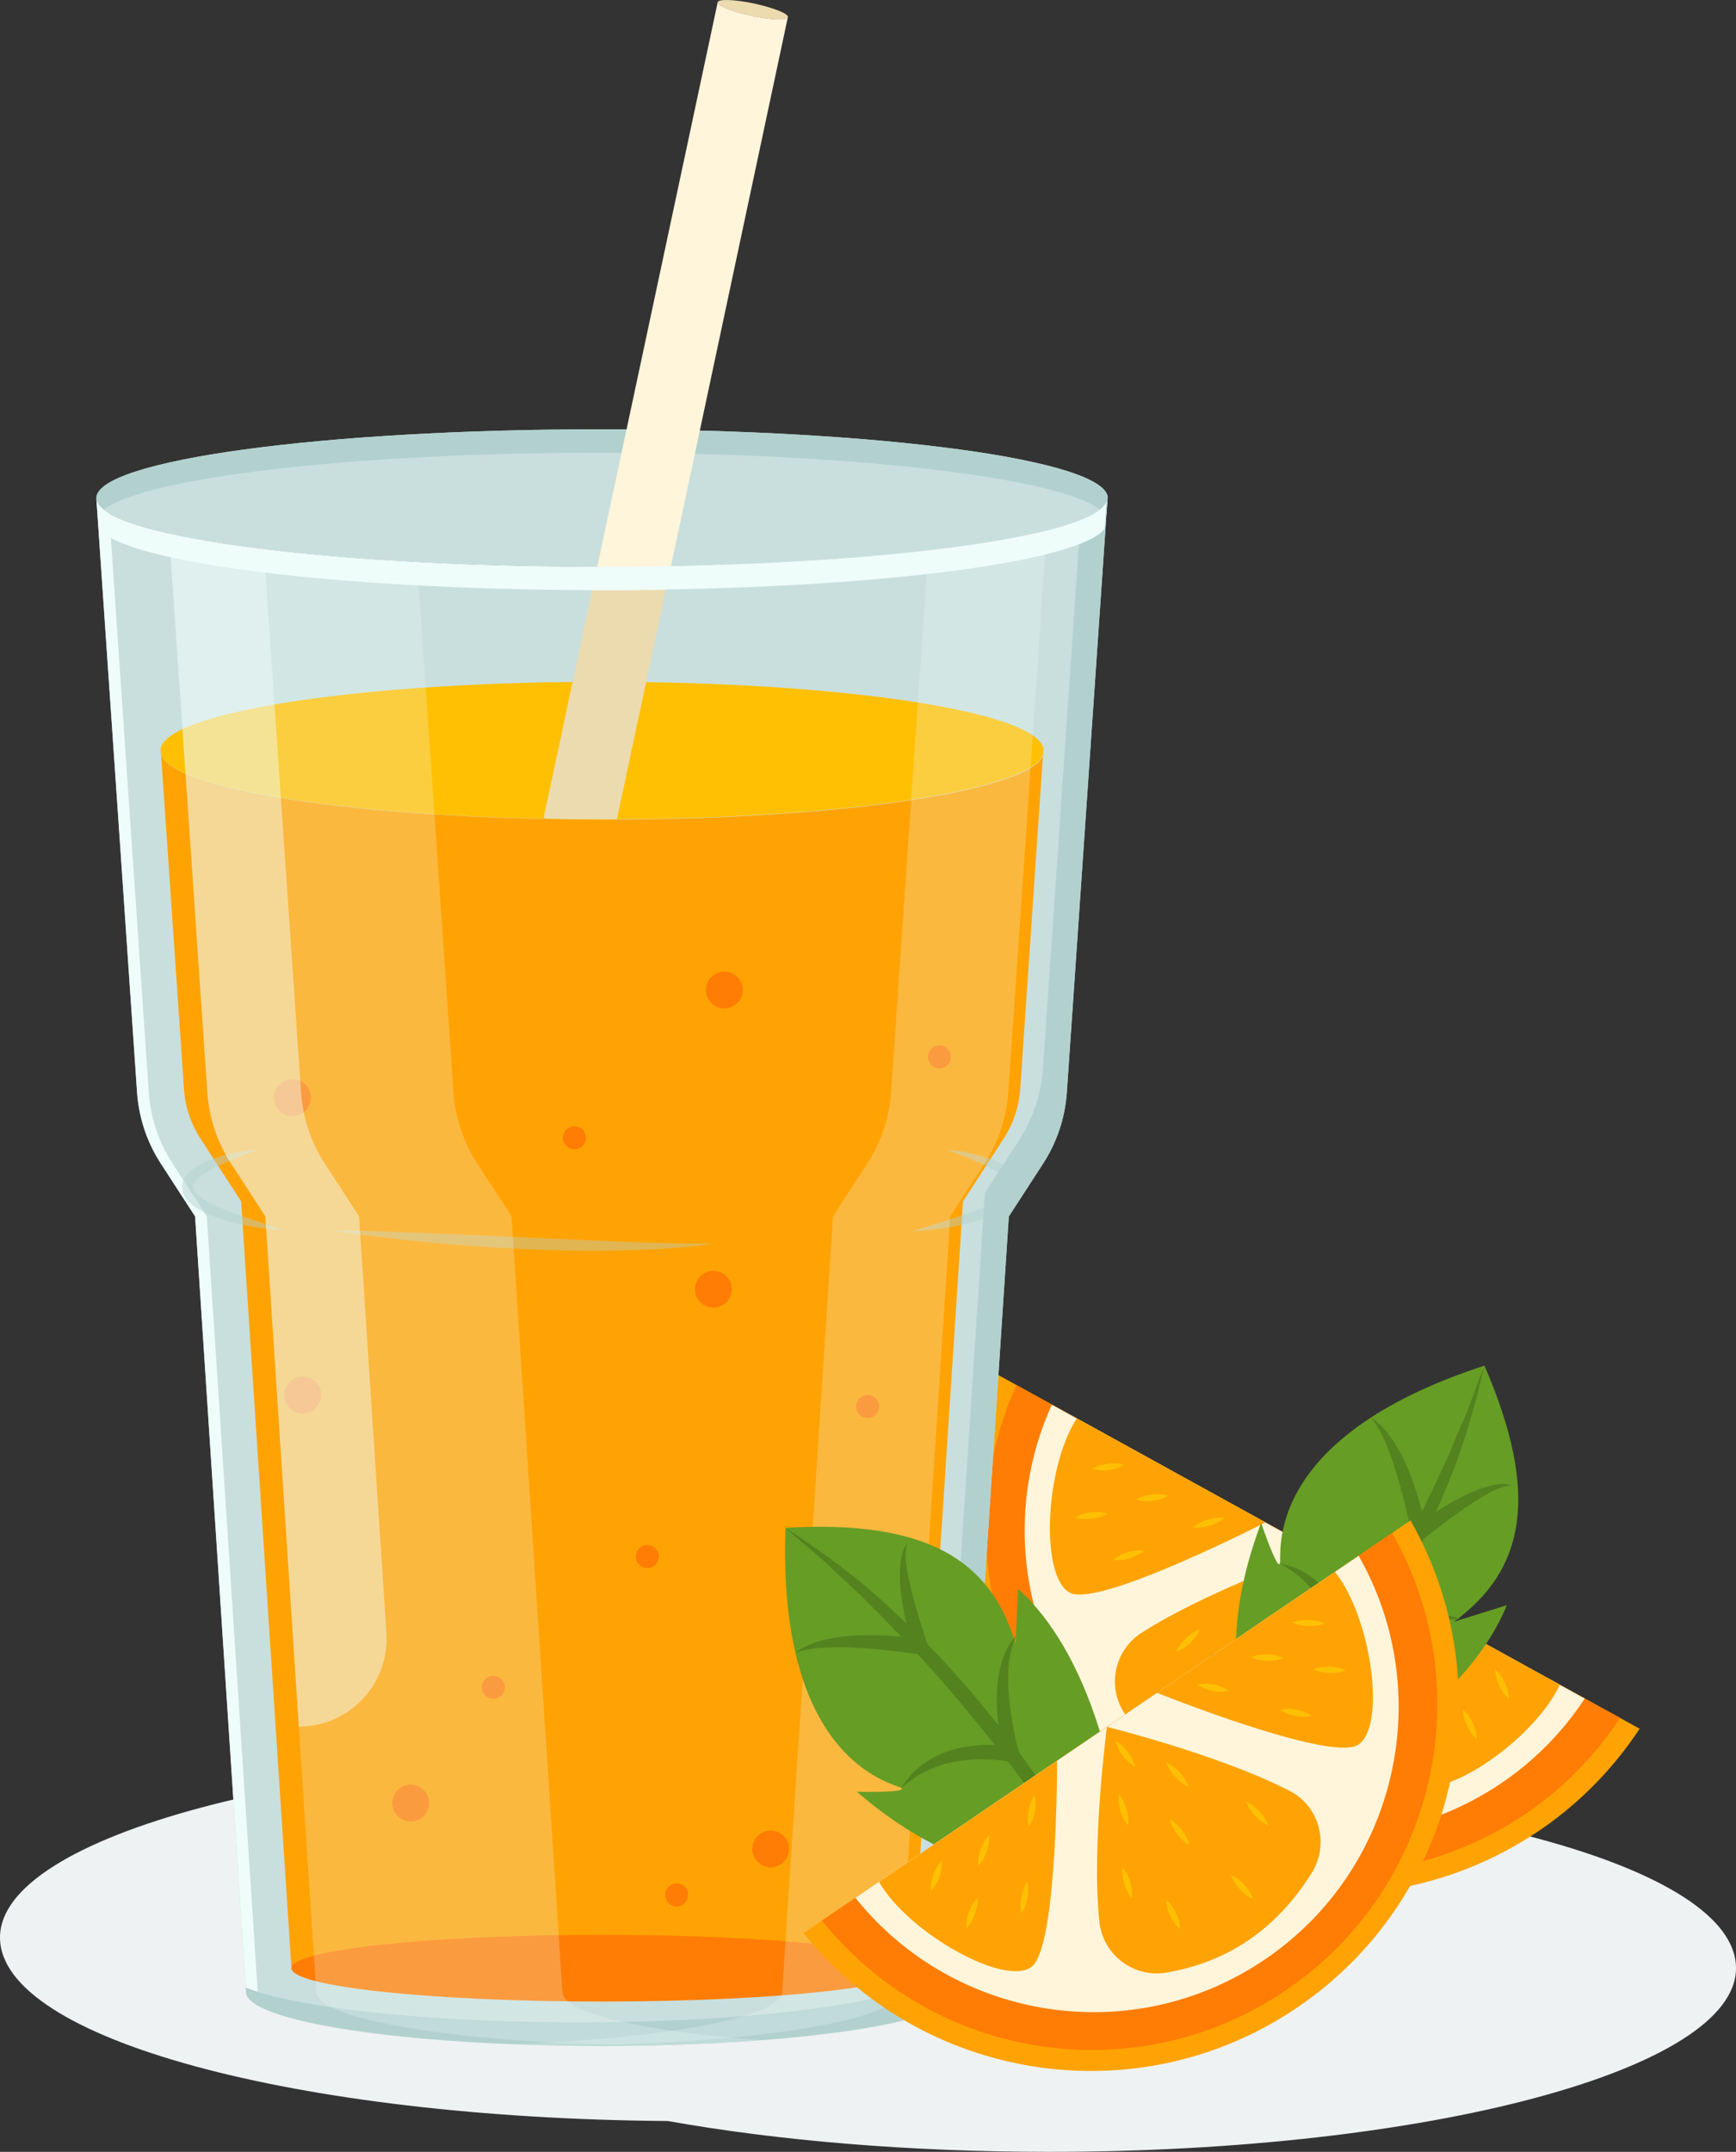 <?xml version="1.0" encoding="UTF-8"?>
<svg xmlns="http://www.w3.org/2000/svg" viewBox="0 0 138.51 171.63">
  <rect x="0" y="0" width="138.51" height="171.63" fill="#333333" stroke="none"/>
  <defs>
    <style>
      .cls-1 {
        opacity: .46;
      }

      .cls-1, .cls-2 {
        mix-blend-mode: screen;
      }

      .cls-1, .cls-2, .cls-3 {
        fill: #eefcfa;
      }

      .cls-2 {
        opacity: .24;
      }

      .cls-4 {
        fill: #ff7d04;
      }

      .cls-5 {
        opacity: .45;
      }

      .cls-5, .cls-6 {
        mix-blend-mode: multiply;
      }

      .cls-6 {
        opacity: .39;
      }

      .cls-7 {
        fill: #c9dfdd;
      }

      .cls-8 {
        fill: #eef2f2;
      }

      .cls-9 {
        isolation: isolate;
      }

      .cls-10 {
        fill: #54821f;
      }

      .cls-11 {
        fill: #ffc004;
      }

      .cls-12 {
        fill: #ffa304;
      }

      .cls-13 {
        fill: #b2d1ce;
      }

      .cls-14 {
        fill: #ebdbaf;
      }

      .cls-15 {
        fill: #669d25;
      }

      .cls-16 {
        fill: #fff5db;
      }

      .cls-17 {
        fill: #ffc9d0;
      }
    </style>
  </defs>
  <g class="cls-9">
    <g id="Layer_2">
      <g id="OBJECTS">
        <g>
          <path class="cls-8" d="M85.23,142.34c-8.7-1.55-19.16-2.46-30.41-2.46-30.28,0-54.82,6.56-54.82,14.65s23.72,14.42,53.28,14.64c8.7,1.55,19.16,2.46,30.41,2.46,30.28,0,54.82-6.56,54.82-14.65s-23.72-14.42-53.28-14.64Z"/>
          <g>
            <g>
              <path class="cls-12" d="M79.54,109.62c-6.27,13.83-.94,30.37,12.58,37.82,13.52,7.45,30.35,3.13,38.7-9.56l-51.28-28.27Z"/>
              <path class="cls-4" d="M81.1,110.48c-5.89,12.99-.88,28.52,11.82,35.52,12.7,7,28.51,2.94,36.34-8.98l-48.16-26.55Z"/>
              <path class="cls-16" d="M83.92,112.04c-5.2,11.47-.78,25.18,10.43,31.36,11.21,6.18,25.17,2.59,32.09-7.92l-42.52-23.44Z"/>
              <g>
                <g>
                  <path class="cls-12" d="M109.4,126.08s1.32,14.63,3.52,16.14c2.2,1.51,9.51-3.49,11.53-7.84l-15.05-8.3Z"/>
                  <path class="cls-11" d="M111.45,128.65c.3.36.46.76.59,1.17.11.42.18.84.1,1.31-.3-.36-.46-.76-.59-1.17-.1-.42-.18-.84-.1-1.31Z"/>
                  <path class="cls-11" d="M112.66,135.45c.3.36.46.76.59,1.17.11.42.18.84.1,1.31-.3-.36-.46-.76-.59-1.17-.1-.42-.18-.84-.1-1.31Z"/>
                  <path class="cls-11" d="M116.73,136.36c.36.3.58.67.77,1.06.17.39.32.8.32,1.27-.36-.3-.58-.67-.77-1.06-.17-.39-.31-.8-.32-1.27Z"/>
                  <path class="cls-11" d="M115.35,131.49c.36.3.58.67.77,1.06.17.39.32.8.32,1.27-.36-.3-.58-.67-.77-1.06-.17-.39-.31-.8-.32-1.27Z"/>
                  <path class="cls-11" d="M119.3,133.17c.36.3.58.67.77,1.06.17.39.32.8.32,1.27-.36-.3-.58-.67-.77-1.06-.17-.39-.31-.8-.32-1.27Z"/>
                </g>
                <g>
                  <path class="cls-12" d="M100.96,121.43s-13.08,6.7-15.52,5.64c-2.45-1.06-2.13-9.91.47-13.94l15.05,8.3Z"/>
                  <path class="cls-11" d="M97.69,121.07c-.35.31-.75.48-1.16.61-.41.12-.84.2-1.3.13.35-.31.75-.48,1.16-.61.41-.11.84-.19,1.3-.13Z"/>
                  <path class="cls-11" d="M91.29,123.67c-.35.31-.75.48-1.16.61-.41.12-.84.2-1.3.13.35-.31.75-.48,1.16-.61.41-.11.84-.19,1.3-.13Z"/>
                  <path class="cls-11" d="M88.35,120.72c-.4.25-.82.35-1.25.41-.43.04-.86.05-1.31-.09.4-.25.82-.35,1.25-.41.43-.04.86-.05,1.31.09Z"/>
                  <path class="cls-11" d="M93.21,119.29c-.4.25-.82.35-1.25.41-.43.04-.86.05-1.31-.09.4-.25.82-.35,1.25-.41.43-.04.86-.05,1.31.09Z"/>
                  <path class="cls-11" d="M89.68,116.84c-.4.25-.82.35-1.25.41-.43.04-.86.05-1.31-.09.4-.25.82-.35,1.25-.41.43-.04.86-.05,1.31.09Z"/>
                </g>
              </g>
              <path class="cls-12" d="M107.23,139.08c.06-6.15-2.05-15.33-2.05-15.33,0,0-8.98,3.16-14.14,6.51-2.22,1.45-2.76,4.48-1.17,6.61,2.98,4.01,7.09,6.24,12.31,6.72,2.68.24,5.03-1.82,5.05-4.51Z"/>
              <path class="cls-11" d="M104.47,124.9c-.01.47-.16.88-.34,1.27-.2.38-.42.75-.79,1.05.01-.47.16-.88.34-1.27.2-.38.42-.75.79-1.05Z"/>
              <path class="cls-11" d="M100.87,131.57c-.01.47-.16.88-.34,1.27-.2.38-.42.75-.79,1.05.01-.47.16-.88.34-1.27.2-.38.42-.75.79-1.05Z"/>
              <path class="cls-11" d="M100.79,127.04c-.18.44-.45.77-.76,1.07-.32.29-.66.55-1.1.71.17-.44.45-.77.76-1.07.32-.29.66-.55,1.1-.71Z"/>
              <path class="cls-11" d="M104.79,129.25c.03.47-.07.89-.21,1.29-.16.4-.35.78-.68,1.12-.04-.47.07-.89.21-1.29.16-.4.35-.78.68-1.12Z"/>
              <path class="cls-11" d="M104.9,136.36c.03.47-.07.89-.21,1.29-.16.4-.35.78-.68,1.12-.04-.47.07-.89.21-1.29.16-.4.35-.78.68-1.12Z"/>
              <path class="cls-11" d="M99.12,137.93c.03.47-.07.89-.21,1.29-.16.4-.35.78-.68,1.12-.04-.47.07-.89.21-1.29.16-.4.35-.78.68-1.12Z"/>
              <path class="cls-11" d="M95.01,134.21c-.1.46-.33.83-.58,1.18-.27.34-.56.65-.98.87.1-.46.33-.83.58-1.18.27-.34.56-.65.98-.87Z"/>
              <path class="cls-11" d="M95.73,129.95c-.18.44-.45.77-.76,1.07-.32.29-.66.55-1.1.71.17-.44.45-.77.76-1.07.32-.29.66-.55,1.1-.71Z"/>
            </g>
            <g>
              <path class="cls-7" d="M88.36,39.87l-3.24,47.25c-.14,2.04-.79,4-1.91,5.71l-2.72,4.19-4.06,61.83c0,2.39-12.73,4.33-28.41,4.33-7.84,0-14.95-.49-20.08-1.27-5.14-.78-8.32-1.86-8.32-3.06l-4.06-61.83-2.72-4.19c-1.11-1.71-1.77-3.67-1.91-5.71l-3.24-47.25c.55,2.96,18.39,5.34,40.33,5.34s39.78-2.37,40.34-5.34Z"/>
              <path class="cls-11" d="M83.25,59.7l-.03.48c-1.03,2.89-16.4,5.17-35.19,5.17s-34.26-2.3-35.19-5.2l-.03-.41h0c.02-.09.04-.18.08-.26,1.29-2.85,16.52-5.1,35.14-5.1s33.86,2.24,35.15,5.1c.04.07.07.15.07.22Z"/>
              <path class="cls-12" d="M83.22,60.18l-1.82,26.69c-.09,1.39-.55,2.76-1.31,3.93l-3.25,5.01-4.02,61.28c-2.86.97-11.45,2.36-24.79,2.36-7.41,0-14.33-.44-19.52-1.22-2.81-.43-4.4-.86-5.25-1.15l-4.02-61.26-3.25-5.01c-.76-1.17-1.22-2.53-1.31-3.94l-1.83-26.7c.86,2.66,13.93,4.82,30.68,5.15,1.48.03,2.98.05,4.52.05.4,0,.8,0,1.2,0,18.25-.08,32.99-2.34,34-5.16Z"/>
              <path class="cls-4" d="M72.81,156.98c0,1.47-11.09,2.66-24.78,2.66s-24.78-1.19-24.78-2.66,11.09-2.66,24.78-2.66,24.78,1.19,24.78,2.66Z"/>
              <path class="cls-7" d="M88.37,39.73s0,.09,0,.14c-.55,2.96-18.4,5.34-40.34,5.34s-39.77-2.37-40.33-5.34c0-.05,0-.09,0-.14,0-3.03,18.05-5.49,40.34-5.49s40.35,2.46,40.35,5.49Z"/>
              <path class="cls-13" d="M8.28,40.67c3.25-2.59,19.8-4.56,39.75-4.56s36.5,1.97,39.76,4.56c.33-.26.53-.53.58-.8,0-.05,0-.09,0-.14,0-3.03-18.06-5.49-40.35-5.49s-40.34,2.46-40.34,5.49c0,.05,0,.09,0,.14.05.27.25.54.58.8Z"/>
              <g>
                <path class="cls-3" d="M28.88,161.9c-5.14-.78-8.32-1.86-8.32-3.06l-4.06-61.83-2.72-4.19c-1.11-1.71-1.77-3.67-1.91-5.71l-3.16-46.16c-.59-.35-.94-.72-1.01-1.09l3.24,47.25c.14,2.04.79,4,1.91,5.71l2.72,4.19,4.06,61.83c0,1.2,3.18,2.28,8.32,3.06,5.13.79,12.24,1.27,20.08,1.27.21,0,.42,0,.62,0-7.72-.01-14.71-.49-19.77-1.27Z"/>
                <path class="cls-3" d="M48.96,45.21c19.17,0,35.21-1.81,39.33-4.25l.07-1.09c-.55,2.94-18.15,5.3-39.87,5.34.16,0,.31,0,.47,0Z"/>
              </g>
              <path class="cls-13" d="M86.21,41.5l-3,43.74c-.14,2.04-.79,4-1.91,5.71l-2.72,4.19-4.06,61.83c0,2.39-12.73,4.33-28.41,4.33-7.84,0-14.95-.49-20.08-1.27-2.79-.42-4.99-.93-6.43-1.5l.02.32c0,1.2,3.18,2.28,8.32,3.06,5.13.79,12.24,1.27,20.08,1.27,15.69,0,28.41-1.94,28.41-4.33l4.06-61.83,2.72-4.19c1.11-1.71,1.77-3.67,1.91-5.71l3.24-47.25c-.11.57-.86,1.12-2.15,1.63Z"/>
              <g class="cls-5">
                <g>
                  <path class="cls-13" d="M75.4,91.66c1.1.12,2.19.31,3.26.65.53.18,1.06.37,1.57.67.26.14.5.32.74.54.24.23.45.48.55.94v.02s0,.05,0,.05l-.02.47v.06s-.02.05-.02.05c-.19.51-.54.83-.87,1.08-.34.25-.7.44-1.06.6-.72.34-1.46.56-2.21.76-1.49.38-3.01.58-4.53.66.72-.25,1.45-.45,2.17-.69.72-.23,1.44-.45,2.14-.71.71-.24,1.39-.52,2.05-.83.62-.31,1.3-.73,1.47-1.17l-.02.12.03-.47v.08c-.04-.23-.41-.66-.83-.91-.42-.28-.89-.53-1.38-.75-.98-.45-2-.84-3.03-1.24Z"/>
                  <path class="cls-13" d="M22.67,98.12c-.72-.03-1.43-.12-2.14-.22-.71-.11-1.41-.25-2.11-.44-.7-.19-1.39-.42-2.06-.74-.34-.16-.67-.35-.99-.59-.31-.24-.64-.55-.8-1.05l-.02-.05v-.05s-.03-.44-.03-.44v-.05s0-.04,0-.04c.04-.12.08-.24.12-.36l-.02.03c.33-.66.87-.95,1.34-1.24.49-.27,1.01-.45,1.52-.62,1.03-.31,2.09-.5,3.15-.6-.99.39-1.98.77-2.92,1.2-.47.21-.93.45-1.35.71-.41.26-.8.59-.93.9l-.02.03s-.02.09-.03.13v-.09s.04.38.04.38l-.02-.1c.14.39.75.82,1.33,1.11.6.31,1.24.57,1.9.81.65.25,1.32.47,1.99.69.67.24,1.35.43,2.03.68Z"/>
                </g>
              </g>
              <g class="cls-6">
                <path class="cls-13" d="M26.48,98.12c2.55.03,5.08.13,7.62.23l7.61.33,7.6.34c1.27.06,2.53.09,3.8.12l1.9.04c.63-.01,1.27-.01,1.91,0-2.52.41-5.07.5-7.62.56-2.55.06-5.09-.01-7.63-.12-2.54-.13-5.08-.29-7.61-.55-2.53-.25-5.06-.53-7.57-.94Z"/>
              </g>
              <g>
                <path class="cls-4" d="M34.24,143.81c0,.81-.66,1.47-1.47,1.47s-1.47-.66-1.47-1.47.66-1.47,1.47-1.47,1.47.66,1.47,1.47Z"/>
                <path class="cls-4" d="M62.96,147.47c0,.81-.66,1.47-1.47,1.47s-1.47-.66-1.47-1.47.66-1.47,1.47-1.47,1.47.66,1.47,1.47Z"/>
                <path class="cls-4" d="M25.62,111.26c0,.81-.66,1.47-1.47,1.47s-1.47-.66-1.47-1.47.66-1.47,1.47-1.47,1.47.66,1.47,1.47Z"/>
                <path class="cls-4" d="M58.39,102.83c0,.81-.66,1.47-1.47,1.47s-1.47-.66-1.47-1.47.66-1.47,1.47-1.47,1.47.66,1.47,1.47Z"/>
                <path class="cls-4" d="M59.26,78.96c0,.81-.66,1.47-1.47,1.47s-1.47-.66-1.47-1.47.66-1.47,1.47-1.47,1.47.66,1.47,1.47Z"/>
                <path class="cls-4" d="M24.81,87.55c0,.81-.66,1.47-1.47,1.47s-1.47-.66-1.47-1.47.66-1.47,1.47-1.47,1.47.66,1.47,1.47Z"/>
                <path class="cls-4" d="M40.28,134.58c0,.51-.41.92-.92.92s-.92-.41-.92-.92.41-.92.92-.92.92.41.92.92Z"/>
                <path class="cls-4" d="M54.9,151.14c0,.51-.41.92-.91.92s-.92-.41-.92-.92.41-.92.92-.92.91.41.91.92Z"/>
                <path class="cls-4" d="M70.14,138.16c0,.51-.41.92-.92.92s-.92-.41-.92-.92.41-.92.92-.92.92.41.92.92Z"/>
                <path class="cls-4" d="M52.56,124.15c0,.51-.41.92-.91.92s-.92-.41-.92-.92.41-.92.92-.92.91.41.91.92Z"/>
                <path class="cls-4" d="M70.14,112.18c0,.51-.41.92-.92.92s-.92-.41-.92-.92.41-.92.92-.92.92.41.92.92Z"/>
                <path class="cls-4" d="M46.75,90.75c0,.51-.41.92-.92.92s-.92-.41-.92-.92.41-.92.92-.92.92.41.92.92Z"/>
                <path class="cls-4" d="M75.87,84.3c0,.51-.41.92-.92.92s-.91-.41-.91-.92.41-.92.91-.92.92.41.92.92Z"/>
              </g>
              <path class="cls-2" d="M50.68,163.15c3.57-.05,6.95-.2,10.01-.43-2.79-.21-5.33-.49-7.5-.82-5.14-.78-8.32-1.86-8.32-3.06l-4.06-61.83-2.72-4.19c-1.11-1.71-1.77-3.67-1.91-5.71l-2.9-42.29c-8.29-.44-15.23-1.25-19.79-2.27l3.05,44.55c.14,2.04.79,4,1.91,5.71l2.72,4.19,4.06,61.83c0,1.2,3.18,2.28,8.32,3.06,4.48.69,10.46,1.14,17.12,1.25Z"/>
              <path class="cls-1" d="M23.84,137.71h0c4.05,0,7.26-3.42,6.99-7.46l-2.18-33.23-2.72-4.19c-1.11-1.71-1.77-3.67-1.91-5.71l-2.97-43.31c-2.95-.36-5.5-.78-7.56-1.24l3.05,44.55c.14,2.04.79,4,1.91,5.71l2.72,4.19,2.67,40.69Z"/>
              <path class="cls-2" d="M74.06,43.91l-2.96,43.2c-.14,2.04-.79,4-1.91,5.71l-2.72,4.19-4.06,61.83c0,2.02-9.06,3.71-21.32,4.19,1.6.06,3.27.1,4.96.12,14.42-.21,25.71-2.05,25.71-4.31l4.06-61.83,2.72-4.19c1.11-1.71,1.77-3.67,1.91-5.71l3.07-44.78c-2.41.6-5.62,1.14-9.46,1.58Z"/>
              <path class="cls-14" d="M53.12,47.03l-3.9,18.31c-.39,0-.79,0-1.2,0-1.53,0-3.04-.02-4.52-.05-.05-.04-.07-.08-.11-.12l3.86-18.1h.77c1.73,0,3.43-.02,5.1-.05Z"/>
              <path class="cls-16" d="M62.86,1.37l-9.33,43.8-.4,1.87c-1.66.03-3.37.05-5.1.05h-.77l.39-1.87L57.26.19c0,.27,1.19.75,2.7,1.07,1.54.33,2.84.38,2.9.11Z"/>
              <path class="cls-17" d="M62.86,1.37c-.06.27-1.36.22-2.9-.11-1.51-.32-2.7-.79-2.7-1.07v-.02l5.6,1.2Z"/>
              <path class="cls-14" d="M62.86,1.37c-.06.27-1.36.22-2.9-.11-1.51-.32-2.7-.79-2.7-1.07v-.02c.06-.26,1.36-.22,2.91.11,1.54.34,2.75.81,2.69,1.08Z"/>
              <path class="cls-3" d="M88.28,40.08l-.14,2.09c-1.95,2.53-16.53,4.54-35.02,4.85-1.66.03-3.37.05-5.1.05h-.77c-20.5-.06-37.23-2.18-39.34-4.9l-.15-2.09c1.34,2.84,18.63,5.1,39.88,5.12h.37c1.86,0,3.7-.02,5.5-.05,18.83-.36,33.53-2.47,34.75-5.08Z"/>
            </g>
            <g>
              <path class="cls-15" d="M62.67,121.87c-.65,18.77,8.68,20.35,9.24,20.74.56.4-3.55.3-3.55.3,7.07,6.06,12.1,6.05,12.1,6.05l-3.61,1.22c4.66,3.83,12.81,3.57,12.81,3.57,0,0,5.14-9.1-.37-16.46l-.71,4.05s-1.72-9.58-7.35-14.61l-.2,4.41c-1.95-6.77-7.22-9.94-18.36-9.28Z"/>
              <g>
                <path class="cls-10" d="M89.66,153.75c-1.86-2.99-3.84-5.87-5.86-8.72-2.04-2.83-4.17-5.61-6.4-8.29-2.2-2.71-4.57-5.27-7.01-7.77l-1.85-1.85-1.92-1.78c-1.24-1.25-2.65-2.28-3.95-3.48,2.94,1.91,5.81,4,8.38,6.43,2.6,2.39,5.04,4.95,7.28,7.67,4.48,5.45,8.42,11.37,11.33,17.78Z"/>
                <path class="cls-10" d="M88.58,141.34c-.43.42-.81.83-1.08,1.31-.27.48-.47.98-.62,1.5-.14.52-.24,1.06-.29,1.6-.07.53-.07,1.11-.06,1.61l.02,1.37-1.01-.87s-.26-.15-.43-.18c-.19-.04-.39-.08-.6-.08-.42,0-.87.07-1.32.2-.45.13-.91.3-1.36.51l-1.37.65c.32-.41.68-.78,1.08-1.12.4-.33.84-.65,1.33-.88.48-.25,1.03-.42,1.61-.47.29-.03.6-.02.9.05.32.08.58.15.95.41l-.99.5c-.06-.66.01-1.25.1-1.86.1-.61.27-1.21.52-1.78.26-.57.61-1.1,1.05-1.54.45-.44.99-.76,1.56-.93Z"/>
                <path class="cls-10" d="M81.06,130.51c-.67,1.49-.68,3.08-.57,4.64.07.78.16,1.56.31,2.33.14.77.29,1.56.5,2.29l.27.96-.99-.21c-.7-.15-1.5-.2-2.25-.2-.77-.01-1.53.08-2.28.22-.75.14-1.48.4-2.18.74-.72.32-1.33.82-1.97,1.33.43-.68.97-1.34,1.65-1.83.68-.49,1.43-.91,2.25-1.15.8-.27,1.65-.39,2.49-.45.85-.04,1.67,0,2.55.16l-.71.75c-.21-.83-.36-1.62-.47-2.45-.09-.82-.16-1.65-.12-2.48.03-.83.12-1.67.35-2.47.24-.8.59-1.59,1.16-2.18Z"/>
                <path class="cls-10" d="M72.42,123.04c-.26.68-.16,1.38-.07,2.06.1.69.28,1.37.44,2.04.36,1.35.77,2.7,1.21,4.02l.31.92-.97-.14c-1.63-.23-3.29-.42-4.94-.51-.83-.05-1.65-.06-2.48-.03-.82.04-1.65.13-2.45.44.66-.57,1.52-.85,2.36-1.06.85-.2,1.71-.3,2.57-.34,1.73-.07,3.43.04,5.14.33l-.66.78c-.44-1.39-.77-2.79-.96-4.23-.09-.72-.14-1.45-.11-2.18.05-.72.14-1.52.62-2.09Z"/>
              </g>
            </g>
            <g>
              <path class="cls-15" d="M118.45,108.92c-17.87,5.81-16.15,15.11-16.33,15.77-.18.66-1.5-3.23-1.5-3.23-3.27,8.72-1.55,13.44-1.55,13.44l-2.38-2.97c-2,5.68,1.03,13.26,1.03,13.26,0,0,10.31,1.72,15.34-5.97l-4.05.71s8.41-4.89,11.21-11.9l-4.22,1.32c5.7-4.15,6.87-10.18,2.44-20.43Z"/>
              <g>
                <path class="cls-10" d="M97.71,145.19c2.17-2.76,4.21-5.61,6.19-8.49,1.97-2.89,3.85-5.83,5.6-8.85,1.79-2.99,3.39-6.1,4.9-9.24l1.1-2.37,1.02-2.42c.75-1.59,1.24-3.27,1.92-4.9-.79,3.42-1.78,6.83-3.18,10.07-1.35,3.26-2.93,6.43-4.72,9.47-3.59,6.07-7.81,11.8-12.84,16.73Z"/>
                <path class="cls-10" d="M109.01,139.93c-.54-.26-1.06-.47-1.6-.56-.54-.09-1.08-.11-1.62-.07-.54.05-1.07.14-1.6.27-.52.12-1.06.31-1.53.49l-1.28.49.47-1.25s.05-.29.02-.47c-.03-.19-.06-.39-.13-.59-.14-.4-.36-.8-.64-1.18-.28-.38-.6-.75-.94-1.1l-1.08-1.07c.49.16.97.37,1.42.63.45.26.89.56,1.28.95.4.36.74.82.99,1.35.13.26.22.56.26.87.04.33.06.6-.07,1.03l-.81-.76c.6-.28,1.18-.41,1.79-.55.61-.11,1.23-.16,1.85-.12.62.05,1.24.2,1.81.46.56.27,1.05.68,1.41,1.15Z"/>
                <path class="cls-10" d="M116.61,129.16c-1.63-.12-3.13.41-4.55,1.05-.71.33-1.41.68-2.09,1.09-.68.39-1.36.81-1.98,1.25l-.81.58-.14-1c-.1-.71-.32-1.48-.58-2.19-.25-.72-.6-1.41-.99-2.07-.39-.66-.88-1.25-1.44-1.79-.54-.57-1.22-.97-1.92-1.39.79.17,1.59.45,2.29.93.69.47,1.34,1.04,1.85,1.72.53.66.93,1.41,1.28,2.19.33.79.57,1.57.72,2.45l-.95-.41c.71-.48,1.4-.89,2.14-1.27.74-.37,1.49-.71,2.29-.96.79-.26,1.61-.46,2.44-.51.83-.05,1.69.01,2.45.34Z"/>
                <path class="cls-10" d="M120.68,118.48c-.72,0-1.35.32-1.96.64-.61.33-1.19.73-1.77,1.11-1.14.8-2.28,1.65-3.36,2.51l-.75.6-.2-.96c-.34-1.61-.73-3.24-1.21-4.82-.23-.8-.5-1.58-.82-2.34-.32-.76-.68-1.51-1.25-2.15.76.42,1.32,1.14,1.8,1.85.48.73.87,1.5,1.2,2.3.66,1.6,1.13,3.24,1.45,4.95l-.96-.36c1.16-.89,2.35-1.68,3.65-2.35.64-.34,1.32-.63,2.01-.85.69-.2,1.48-.39,2.17-.13Z"/>
              </g>
            </g>
            <g>
              <path class="cls-12" d="M64.11,154.18c9.49,11.85,26.65,14.6,39.42,5.92,12.77-8.68,16.54-25.64,9.01-38.83l-48.43,32.91Z"/>
              <path class="cls-4" d="M65.58,153.18c8.91,11.13,25.03,13.71,37.02,5.56,11.99-8.15,15.53-24.08,8.47-36.47l-45.49,30.91Z"/>
              <path class="cls-16" d="M68.25,151.37c7.87,9.83,22.09,12.1,32.68,4.91,10.59-7.19,13.71-21.26,7.47-32.19l-40.16,27.28Z"/>
              <g>
                <g>
                  <path class="cls-12" d="M92.31,135.02s13.64,5.46,15.98,4.18c2.34-1.28,1.2-10.06-1.77-13.83l-14.21,9.66Z"/>
                  <path class="cls-11" d="M95.53,134.36c.46-.11.89-.07,1.31,0,.42.09.83.22,1.21.5-.46.11-.89.07-1.31,0-.42-.1-.83-.23-1.21-.5Z"/>
                  <path class="cls-11" d="M102.14,136.36c.46-.11.89-.07,1.31,0,.42.09.83.22,1.21.5-.46.11-.89.07-1.31,0-.42-.1-.83-.23-1.21-.5Z"/>
                  <path class="cls-11" d="M104.8,133.14c.43-.18.86-.21,1.29-.21.43.02.86.08,1.28.29-.43.18-.86.22-1.29.21-.43-.02-.86-.08-1.28-.29Z"/>
                  <path class="cls-11" d="M99.83,132.17c.43-.18.86-.21,1.29-.21.43.02.86.08,1.28.29-.43.18-.86.22-1.29.21-.43-.02-.86-.08-1.28-.29Z"/>
                  <path class="cls-11" d="M103.11,129.41c.43-.18.86-.21,1.29-.21.43.02.86.08,1.28.29-.43.18-.86.22-1.29.21-.43-.02-.86-.08-1.28-.29Z"/>
                </g>
                <g>
                  <path class="cls-12" d="M84.34,140.44s.05,14.69-2,16.4c-2.05,1.7-9.79-2.59-12.21-6.74l14.21-9.66Z"/>
                  <path class="cls-11" d="M82.54,143.19c.12.46.09.89.02,1.31-.08.42-.2.83-.47,1.22-.12-.46-.09-.89-.02-1.31.09-.42.21-.83.47-1.22Z"/>
                  <path class="cls-11" d="M81.96,150.07c.12.46.09.89.02,1.31-.08.42-.2.83-.47,1.22-.12-.46-.09-.89-.02-1.31.09-.42.21-.83.47-1.22Z"/>
                  <path class="cls-11" d="M77.99,151.36c.04.47-.06.89-.2,1.3-.15.4-.34.79-.67,1.12-.04-.47.06-.89.2-1.3.15-.4.34-.79.67-1.12Z"/>
                  <path class="cls-11" d="M78.92,146.38c.04.47-.06.89-.2,1.3-.15.4-.34.79-.67,1.12-.04-.47.06-.89.2-1.3.15-.4.34-.79.67-1.12Z"/>
                  <path class="cls-11" d="M75.14,148.41c.04.47-.06.89-.2,1.3-.15.4-.34.79-.67,1.12-.04-.47.06-.89.2-1.3.15-.4.34-.79.67-1.12Z"/>
                </g>
              </g>
              <path class="cls-12" d="M102.91,142.85c-5.46-2.84-14.59-5.12-14.59-5.12,0,0-1.26,9.44-.6,15.56.28,2.64,2.74,4.49,5.36,4.04,4.93-.84,8.78-3.5,11.57-7.93,1.43-2.28.65-5.31-1.73-6.55Z"/>
              <path class="cls-11" d="M89.02,138.88c.41.22.71.54.98.87.25.35.47.72.58,1.18-.42-.22-.71-.54-.98-.87-.25-.35-.47-.72-.58-1.18Z"/>
              <path class="cls-11" d="M93.34,145.11c.41.22.71.54.98.87.25.35.47.72.58,1.18-.42-.22-.71-.54-.98-.87-.25-.35-.47-.72-.58-1.18Z"/>
              <path class="cls-11" d="M89.27,143.13c.31.35.48.75.61,1.16.11.41.19.84.13,1.3-.31-.35-.48-.75-.61-1.16-.11-.41-.19-.84-.13-1.3Z"/>
              <path class="cls-11" d="M93.05,140.57c.43.18.76.47,1.06.78.28.32.54.67.69,1.12-.44-.18-.76-.47-1.06-.78-.28-.32-.54-.67-.69-1.12Z"/>
              <path class="cls-11" d="M99.43,143.69c.43.18.76.47,1.06.78.28.32.54.67.69,1.12-.44-.18-.76-.47-1.06-.78-.28-.32-.54-.67-.69-1.12Z"/>
              <path class="cls-11" d="M98.22,149.55c.43.18.76.47,1.06.78.28.32.54.67.69,1.12-.44-.18-.76-.47-1.06-.78-.28-.32-.54-.67-.69-1.12Z"/>
              <path class="cls-11" d="M93.04,151.54c.36.3.59.67.79,1.05.18.39.32.8.33,1.27-.36-.3-.59-.67-.79-1.05-.18-.39-.32-.8-.33-1.27Z"/>
              <path class="cls-11" d="M89.57,148.96c.31.35.48.75.61,1.16.11.41.19.84.13,1.3-.31-.35-.48-.75-.61-1.16-.11-.41-.19-.84-.13-1.3Z"/>
            </g>
          </g>
        </g>
      </g>
    </g>
  </g>
</svg>
